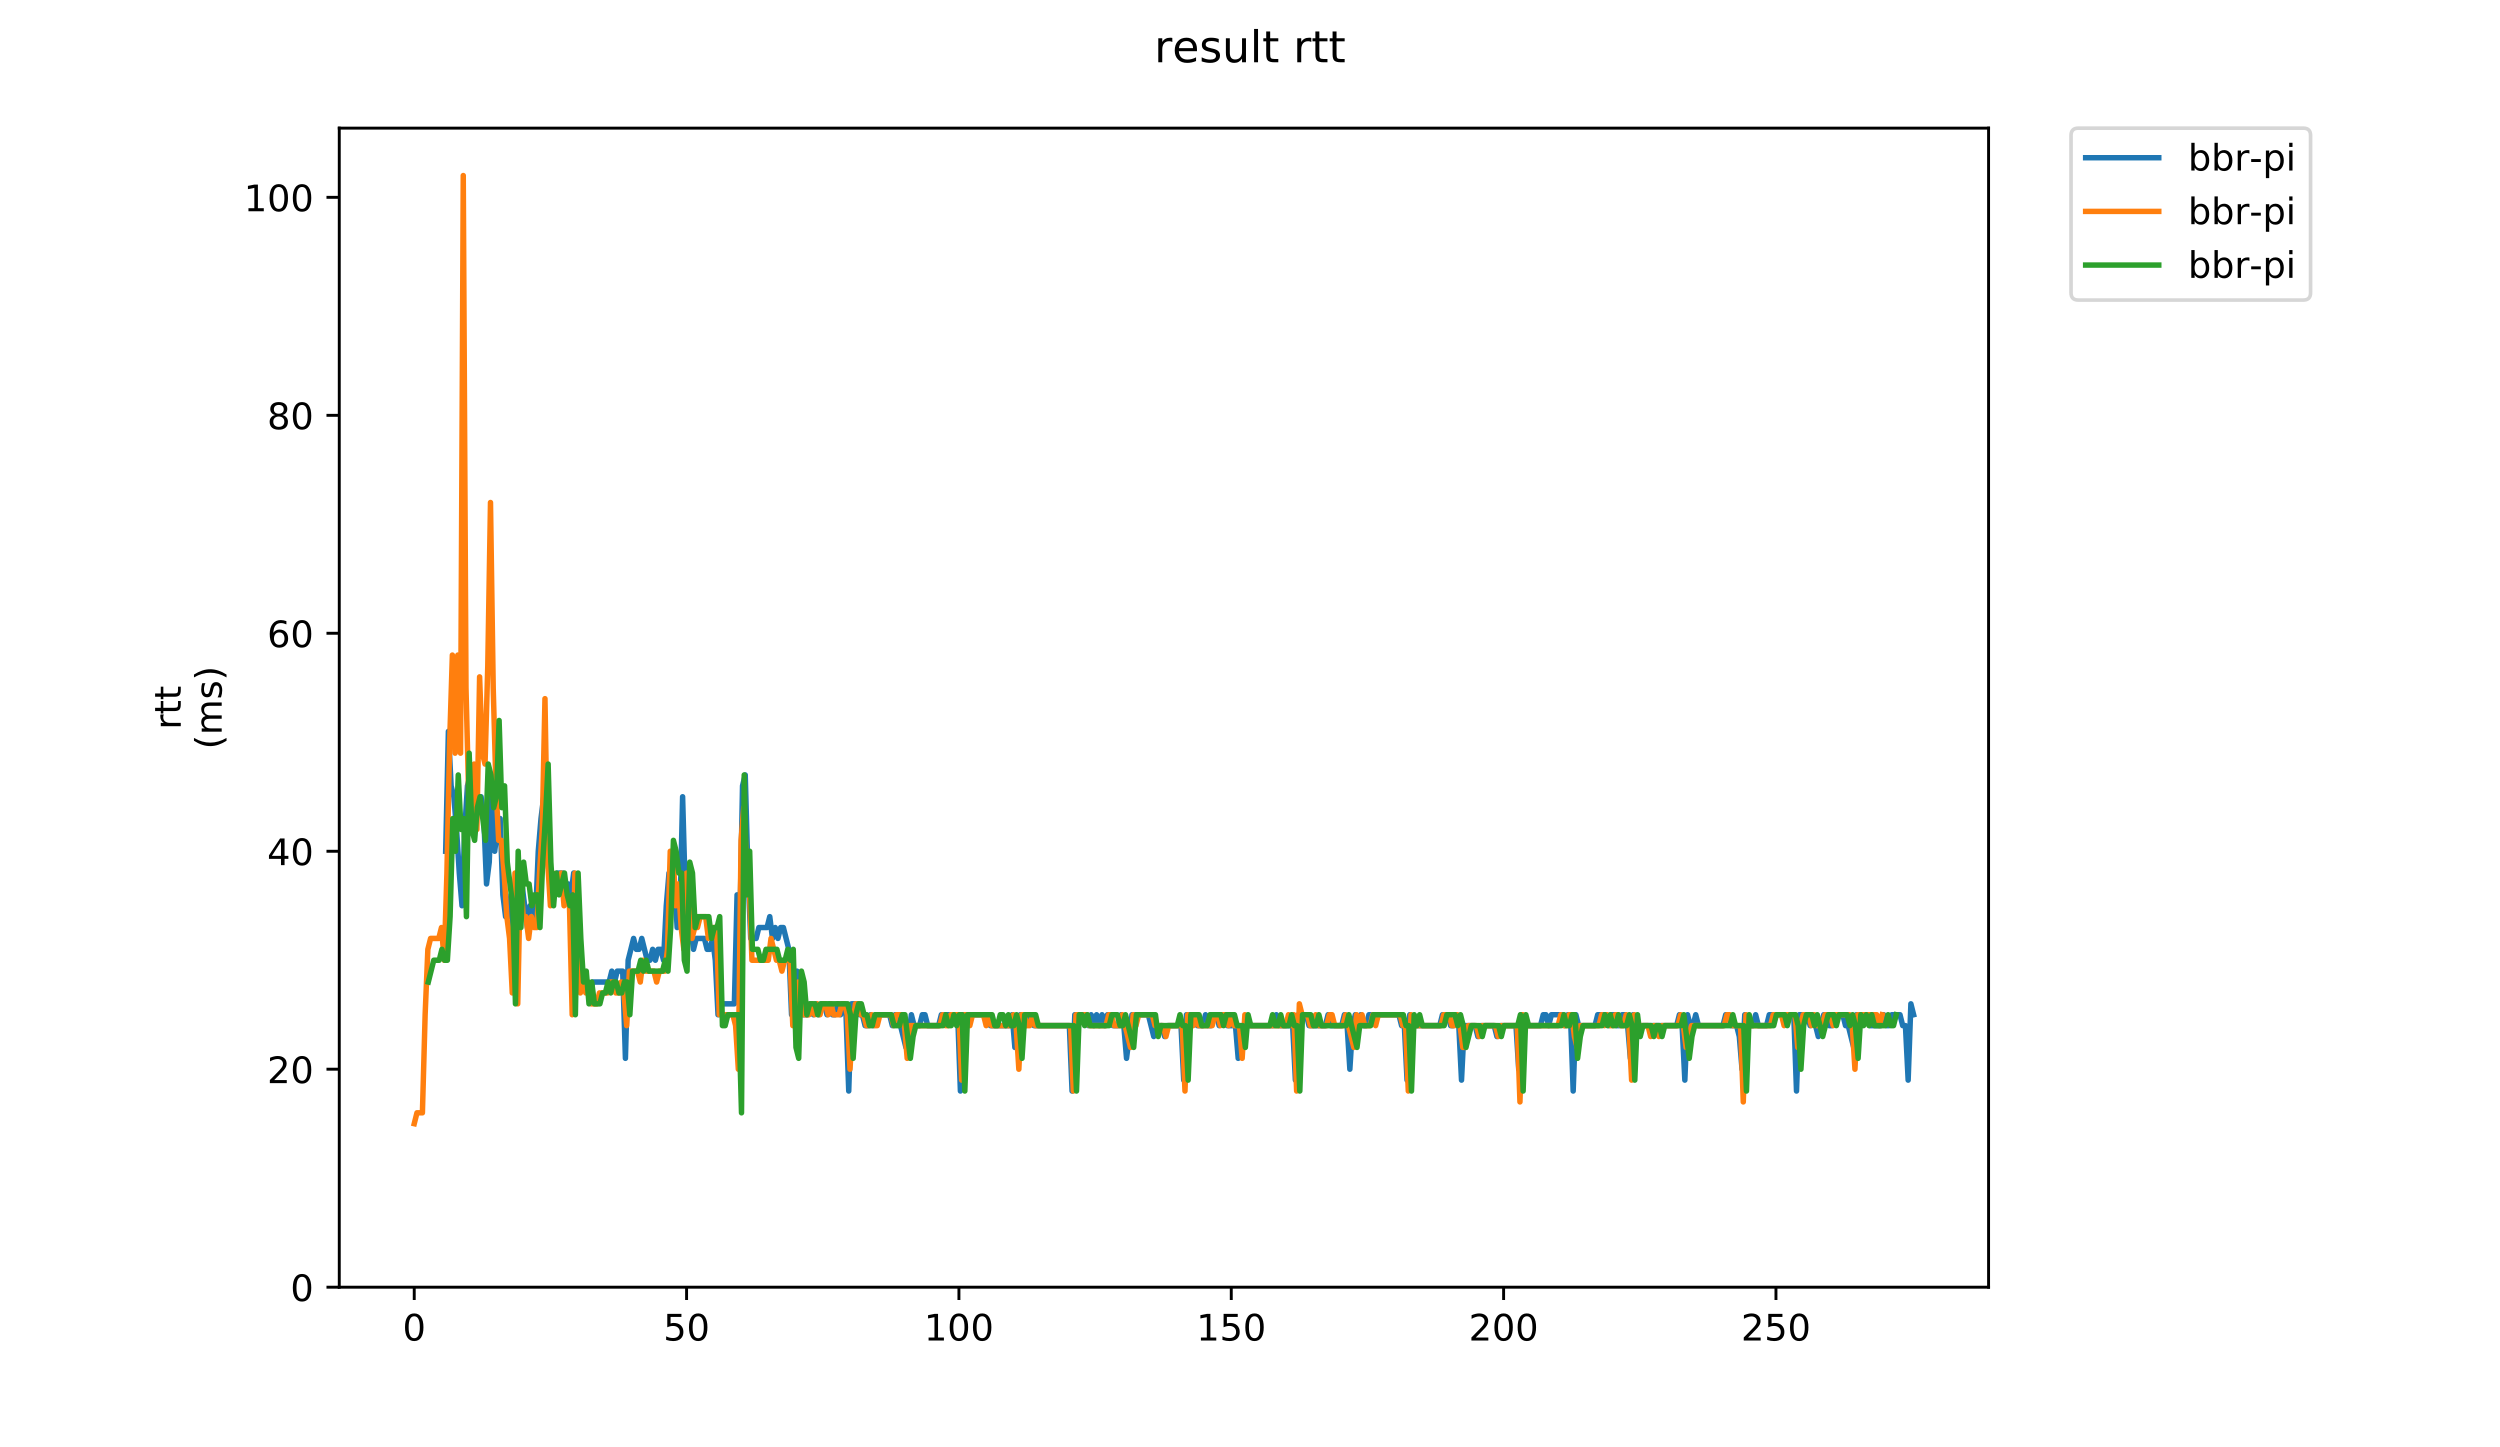 <?xml version="1.0" encoding="utf-8" standalone="no"?>
<!DOCTYPE svg PUBLIC "-//W3C//DTD SVG 1.1//EN"
  "http://www.w3.org/Graphics/SVG/1.1/DTD/svg11.dtd">
<!-- Created with matplotlib (https://matplotlib.org/) -->
<svg height="396pt" version="1.1" viewBox="0 0 684 396" width="684pt" xmlns="http://www.w3.org/2000/svg" xmlns:xlink="http://www.w3.org/1999/xlink">
 <defs>
  <style type="text/css">
*{stroke-linecap:butt;stroke-linejoin:round;}
  </style>
 </defs>
 <g id="figure_1">
  <g id="patch_1">
   <path d="M 0 396 
L 684 396 
L 684 0 
L 0 0 
z
" style="fill:#ffffff;"/>
  </g>
  <g id="axes_1">
   <g id="patch_2">
    <path d="M 92.824 352.174 
L 544.074 352.174 
L 544.074 35.062 
L 92.824 35.062 
z
" style="fill:#ffffff;"/>
   </g>
   <g id="matplotlib.axis_1">
    <g id="xtick_1">
     <g id="line2d_1">
      <defs>
       <path d="M 0 0 
L 0 3.5 
" id="mbb7bb00d72" style="stroke:#000000;stroke-width:0.8;"/>
      </defs>
      <g>
       <use style="stroke:#000000;stroke-width:0.8;" x="113.335" xlink:href="#mbb7bb00d72" y="352.174"/>
      </g>
     </g>
     <g id="text_1">
      <!-- 0 -->
      <defs>
       <path d="M 31.781 66.406 
Q 24.172 66.406 20.328 58.906 
Q 16.5 51.422 16.5 36.375 
Q 16.5 21.391 20.328 13.891 
Q 24.172 6.391 31.781 6.391 
Q 39.453 6.391 43.281 13.891 
Q 47.125 21.391 47.125 36.375 
Q 47.125 51.422 43.281 58.906 
Q 39.453 66.406 31.781 66.406 
z
M 31.781 74.219 
Q 44.047 74.219 50.516 64.516 
Q 56.984 54.828 56.984 36.375 
Q 56.984 17.969 50.516 8.266 
Q 44.047 -1.422 31.781 -1.422 
Q 19.531 -1.422 13.062 8.266 
Q 6.594 17.969 6.594 36.375 
Q 6.594 54.828 13.062 64.516 
Q 19.531 74.219 31.781 74.219 
z
" id="DejaVuSans-48"/>
      </defs>
      <g transform="translate(110.154 366.773)scale(0.1 -0.1)">
       <use xlink:href="#DejaVuSans-48"/>
      </g>
     </g>
    </g>
    <g id="xtick_2">
     <g id="line2d_2">
      <g>
       <use style="stroke:#000000;stroke-width:0.8;" x="187.849" xlink:href="#mbb7bb00d72" y="352.174"/>
      </g>
     </g>
     <g id="text_2">
      <!-- 50 -->
      <defs>
       <path d="M 10.797 72.906 
L 49.516 72.906 
L 49.516 64.594 
L 19.828 64.594 
L 19.828 46.734 
Q 21.969 47.469 24.109 47.828 
Q 26.266 48.188 28.422 48.188 
Q 40.625 48.188 47.75 41.5 
Q 54.891 34.812 54.891 23.391 
Q 54.891 11.625 47.562 5.094 
Q 40.234 -1.422 26.906 -1.422 
Q 22.312 -1.422 17.547 -0.641 
Q 12.797 0.141 7.719 1.703 
L 7.719 11.625 
Q 12.109 9.234 16.797 8.062 
Q 21.484 6.891 26.703 6.891 
Q 35.156 6.891 40.078 11.328 
Q 45.016 15.766 45.016 23.391 
Q 45.016 31 40.078 35.438 
Q 35.156 39.891 26.703 39.891 
Q 22.75 39.891 18.812 39.016 
Q 14.891 38.141 10.797 36.281 
z
" id="DejaVuSans-53"/>
      </defs>
      <g transform="translate(181.486 366.773)scale(0.1 -0.1)">
       <use xlink:href="#DejaVuSans-53"/>
       <use x="63.623" xlink:href="#DejaVuSans-48"/>
      </g>
     </g>
    </g>
    <g id="xtick_3">
     <g id="line2d_3">
      <g>
       <use style="stroke:#000000;stroke-width:0.8;" x="262.362" xlink:href="#mbb7bb00d72" y="352.174"/>
      </g>
     </g>
     <g id="text_3">
      <!-- 100 -->
      <defs>
       <path d="M 12.406 8.297 
L 28.516 8.297 
L 28.516 63.922 
L 10.984 60.406 
L 10.984 69.391 
L 28.422 72.906 
L 38.281 72.906 
L 38.281 8.297 
L 54.391 8.297 
L 54.391 0 
L 12.406 0 
z
" id="DejaVuSans-49"/>
      </defs>
      <g transform="translate(252.818 366.773)scale(0.1 -0.1)">
       <use xlink:href="#DejaVuSans-49"/>
       <use x="63.623" xlink:href="#DejaVuSans-48"/>
       <use x="127.246" xlink:href="#DejaVuSans-48"/>
      </g>
     </g>
    </g>
    <g id="xtick_4">
     <g id="line2d_4">
      <g>
       <use style="stroke:#000000;stroke-width:0.8;" x="336.875" xlink:href="#mbb7bb00d72" y="352.174"/>
      </g>
     </g>
     <g id="text_4">
      <!-- 150 -->
      <g transform="translate(327.332 366.773)scale(0.1 -0.1)">
       <use xlink:href="#DejaVuSans-49"/>
       <use x="63.623" xlink:href="#DejaVuSans-53"/>
       <use x="127.246" xlink:href="#DejaVuSans-48"/>
      </g>
     </g>
    </g>
    <g id="xtick_5">
     <g id="line2d_5">
      <g>
       <use style="stroke:#000000;stroke-width:0.8;" x="411.389" xlink:href="#mbb7bb00d72" y="352.174"/>
      </g>
     </g>
     <g id="text_5">
      <!-- 200 -->
      <defs>
       <path d="M 19.188 8.297 
L 53.609 8.297 
L 53.609 0 
L 7.328 0 
L 7.328 8.297 
Q 12.938 14.109 22.625 23.891 
Q 32.328 33.688 34.812 36.531 
Q 39.547 41.844 41.422 45.531 
Q 43.312 49.219 43.312 52.781 
Q 43.312 58.594 39.234 62.25 
Q 35.156 65.922 28.609 65.922 
Q 23.969 65.922 18.812 64.312 
Q 13.672 62.703 7.812 59.422 
L 7.812 69.391 
Q 13.766 71.781 18.938 73 
Q 24.125 74.219 28.422 74.219 
Q 39.75 74.219 46.484 68.547 
Q 53.219 62.891 53.219 53.422 
Q 53.219 48.922 51.531 44.891 
Q 49.859 40.875 45.406 35.406 
Q 44.188 33.984 37.641 27.219 
Q 31.109 20.453 19.188 8.297 
z
" id="DejaVuSans-50"/>
      </defs>
      <g transform="translate(401.845 366.773)scale(0.1 -0.1)">
       <use xlink:href="#DejaVuSans-50"/>
       <use x="63.623" xlink:href="#DejaVuSans-48"/>
       <use x="127.246" xlink:href="#DejaVuSans-48"/>
      </g>
     </g>
    </g>
    <g id="xtick_6">
     <g id="line2d_6">
      <g>
       <use style="stroke:#000000;stroke-width:0.8;" x="485.902" xlink:href="#mbb7bb00d72" y="352.174"/>
      </g>
     </g>
     <g id="text_6">
      <!-- 250 -->
      <g transform="translate(476.358 366.773)scale(0.1 -0.1)">
       <use xlink:href="#DejaVuSans-50"/>
       <use x="63.623" xlink:href="#DejaVuSans-53"/>
       <use x="127.246" xlink:href="#DejaVuSans-48"/>
      </g>
     </g>
    </g>
   </g>
   <g id="matplotlib.axis_2">
    <g id="ytick_1">
     <g id="line2d_7">
      <defs>
       <path d="M 0 0 
L -3.5 0 
" id="m8525427268" style="stroke:#000000;stroke-width:0.8;"/>
      </defs>
      <g>
       <use style="stroke:#000000;stroke-width:0.8;" x="92.824" xlink:href="#m8525427268" y="352.174"/>
      </g>
     </g>
     <g id="text_7">
      <!-- 0 -->
      <g transform="translate(79.461 355.973)scale(0.1 -0.1)">
       <use xlink:href="#DejaVuSans-48"/>
      </g>
     </g>
    </g>
    <g id="ytick_2">
     <g id="line2d_8">
      <g>
       <use style="stroke:#000000;stroke-width:0.8;" x="92.824" xlink:href="#m8525427268" y="292.539"/>
      </g>
     </g>
     <g id="text_8">
      <!-- 20 -->
      <g transform="translate(73.099 296.338)scale(0.1 -0.1)">
       <use xlink:href="#DejaVuSans-50"/>
       <use x="63.623" xlink:href="#DejaVuSans-48"/>
      </g>
     </g>
    </g>
    <g id="ytick_3">
     <g id="line2d_9">
      <g>
       <use style="stroke:#000000;stroke-width:0.8;" x="92.824" xlink:href="#m8525427268" y="232.903"/>
      </g>
     </g>
     <g id="text_9">
      <!-- 40 -->
      <defs>
       <path d="M 37.797 64.312 
L 12.891 25.391 
L 37.797 25.391 
z
M 35.203 72.906 
L 47.609 72.906 
L 47.609 25.391 
L 58.016 25.391 
L 58.016 17.188 
L 47.609 17.188 
L 47.609 0 
L 37.797 0 
L 37.797 17.188 
L 4.891 17.188 
L 4.891 26.703 
z
" id="DejaVuSans-52"/>
      </defs>
      <g transform="translate(73.099 236.702)scale(0.1 -0.1)">
       <use xlink:href="#DejaVuSans-52"/>
       <use x="63.623" xlink:href="#DejaVuSans-48"/>
      </g>
     </g>
    </g>
    <g id="ytick_4">
     <g id="line2d_10">
      <g>
       <use style="stroke:#000000;stroke-width:0.8;" x="92.824" xlink:href="#m8525427268" y="173.268"/>
      </g>
     </g>
     <g id="text_10">
      <!-- 60 -->
      <defs>
       <path d="M 33.016 40.375 
Q 26.375 40.375 22.484 35.828 
Q 18.609 31.297 18.609 23.391 
Q 18.609 15.531 22.484 10.953 
Q 26.375 6.391 33.016 6.391 
Q 39.656 6.391 43.531 10.953 
Q 47.406 15.531 47.406 23.391 
Q 47.406 31.297 43.531 35.828 
Q 39.656 40.375 33.016 40.375 
z
M 52.594 71.297 
L 52.594 62.312 
Q 48.875 64.062 45.094 64.984 
Q 41.312 65.922 37.594 65.922 
Q 27.828 65.922 22.672 59.328 
Q 17.531 52.734 16.797 39.406 
Q 19.672 43.656 24.016 45.922 
Q 28.375 48.188 33.594 48.188 
Q 44.578 48.188 50.953 41.516 
Q 57.328 34.859 57.328 23.391 
Q 57.328 12.156 50.688 5.359 
Q 44.047 -1.422 33.016 -1.422 
Q 20.359 -1.422 13.672 8.266 
Q 6.984 17.969 6.984 36.375 
Q 6.984 53.656 15.188 63.938 
Q 23.391 74.219 37.203 74.219 
Q 40.922 74.219 44.703 73.484 
Q 48.484 72.75 52.594 71.297 
z
" id="DejaVuSans-54"/>
      </defs>
      <g transform="translate(73.099 177.067)scale(0.1 -0.1)">
       <use xlink:href="#DejaVuSans-54"/>
       <use x="63.623" xlink:href="#DejaVuSans-48"/>
      </g>
     </g>
    </g>
    <g id="ytick_5">
     <g id="line2d_11">
      <g>
       <use style="stroke:#000000;stroke-width:0.8;" x="92.824" xlink:href="#m8525427268" y="113.632"/>
      </g>
     </g>
     <g id="text_11">
      <!-- 80 -->
      <defs>
       <path d="M 31.781 34.625 
Q 24.75 34.625 20.719 30.859 
Q 16.703 27.094 16.703 20.516 
Q 16.703 13.922 20.719 10.156 
Q 24.75 6.391 31.781 6.391 
Q 38.812 6.391 42.859 10.172 
Q 46.922 13.969 46.922 20.516 
Q 46.922 27.094 42.891 30.859 
Q 38.875 34.625 31.781 34.625 
z
M 21.922 38.812 
Q 15.578 40.375 12.031 44.719 
Q 8.5 49.078 8.5 55.328 
Q 8.5 64.062 14.719 69.141 
Q 20.953 74.219 31.781 74.219 
Q 42.672 74.219 48.875 69.141 
Q 55.078 64.062 55.078 55.328 
Q 55.078 49.078 51.531 44.719 
Q 48 40.375 41.703 38.812 
Q 48.828 37.156 52.797 32.312 
Q 56.781 27.484 56.781 20.516 
Q 56.781 9.906 50.312 4.234 
Q 43.844 -1.422 31.781 -1.422 
Q 19.734 -1.422 13.25 4.234 
Q 6.781 9.906 6.781 20.516 
Q 6.781 27.484 10.781 32.312 
Q 14.797 37.156 21.922 38.812 
z
M 18.312 54.391 
Q 18.312 48.734 21.844 45.562 
Q 25.391 42.391 31.781 42.391 
Q 38.141 42.391 41.719 45.562 
Q 45.312 48.734 45.312 54.391 
Q 45.312 60.062 41.719 63.234 
Q 38.141 66.406 31.781 66.406 
Q 25.391 66.406 21.844 63.234 
Q 18.312 60.062 18.312 54.391 
z
" id="DejaVuSans-56"/>
      </defs>
      <g transform="translate(73.099 117.431)scale(0.1 -0.1)">
       <use xlink:href="#DejaVuSans-56"/>
       <use x="63.623" xlink:href="#DejaVuSans-48"/>
      </g>
     </g>
    </g>
    <g id="ytick_6">
     <g id="line2d_12">
      <g>
       <use style="stroke:#000000;stroke-width:0.8;" x="92.824" xlink:href="#m8525427268" y="53.997"/>
      </g>
     </g>
     <g id="text_12">
      <!-- 100 -->
      <g transform="translate(66.736 57.796)scale(0.1 -0.1)">
       <use xlink:href="#DejaVuSans-49"/>
       <use x="63.623" xlink:href="#DejaVuSans-48"/>
       <use x="127.246" xlink:href="#DejaVuSans-48"/>
      </g>
     </g>
    </g>
    <g id="text_13">
     <!-- rtt -->
     <defs>
      <path d="M 41.109 46.297 
Q 39.594 47.172 37.812 47.578 
Q 36.031 48 33.891 48 
Q 26.266 48 22.188 43.047 
Q 18.109 38.094 18.109 28.812 
L 18.109 0 
L 9.078 0 
L 9.078 54.688 
L 18.109 54.688 
L 18.109 46.188 
Q 20.953 51.172 25.484 53.578 
Q 30.031 56 36.531 56 
Q 37.453 56 38.578 55.875 
Q 39.703 55.766 41.062 55.516 
z
" id="DejaVuSans-114"/>
      <path d="M 18.312 70.219 
L 18.312 54.688 
L 36.812 54.688 
L 36.812 47.703 
L 18.312 47.703 
L 18.312 18.016 
Q 18.312 11.328 20.141 9.422 
Q 21.969 7.516 27.594 7.516 
L 36.812 7.516 
L 36.812 0 
L 27.594 0 
Q 17.188 0 13.234 3.875 
Q 9.281 7.766 9.281 18.016 
L 9.281 47.703 
L 2.688 47.703 
L 2.688 54.688 
L 9.281 54.688 
L 9.281 70.219 
z
" id="DejaVuSans-116"/>
     </defs>
     <g transform="translate(49.459 199.594)rotate(-90)scale(0.1 -0.1)">
      <use xlink:href="#DejaVuSans-114"/>
      <use x="41.113" xlink:href="#DejaVuSans-116"/>
      <use x="80.322" xlink:href="#DejaVuSans-116"/>
     </g>
     <!-- (ms) -->
     <defs>
      <path d="M 31 75.875 
Q 24.469 64.656 21.281 53.656 
Q 18.109 42.672 18.109 31.391 
Q 18.109 20.125 21.312 9.062 
Q 24.516 -2 31 -13.188 
L 23.188 -13.188 
Q 15.875 -1.703 12.234 9.375 
Q 8.594 20.453 8.594 31.391 
Q 8.594 42.281 12.203 53.312 
Q 15.828 64.359 23.188 75.875 
z
" id="DejaVuSans-40"/>
      <path d="M 52 44.188 
Q 55.375 50.25 60.062 53.125 
Q 64.75 56 71.094 56 
Q 79.641 56 84.281 50.016 
Q 88.922 44.047 88.922 33.016 
L 88.922 0 
L 79.891 0 
L 79.891 32.719 
Q 79.891 40.578 77.094 44.375 
Q 74.312 48.188 68.609 48.188 
Q 61.625 48.188 57.562 43.547 
Q 53.516 38.922 53.516 30.906 
L 53.516 0 
L 44.484 0 
L 44.484 32.719 
Q 44.484 40.625 41.703 44.406 
Q 38.922 48.188 33.109 48.188 
Q 26.219 48.188 22.156 43.531 
Q 18.109 38.875 18.109 30.906 
L 18.109 0 
L 9.078 0 
L 9.078 54.688 
L 18.109 54.688 
L 18.109 46.188 
Q 21.188 51.219 25.484 53.609 
Q 29.781 56 35.688 56 
Q 41.656 56 45.828 52.969 
Q 50 49.953 52 44.188 
z
" id="DejaVuSans-109"/>
      <path d="M 44.281 53.078 
L 44.281 44.578 
Q 40.484 46.531 36.375 47.5 
Q 32.281 48.484 27.875 48.484 
Q 21.188 48.484 17.844 46.438 
Q 14.5 44.391 14.5 40.281 
Q 14.5 37.156 16.891 35.375 
Q 19.281 33.594 26.516 31.984 
L 29.594 31.297 
Q 39.156 29.25 43.188 25.516 
Q 47.219 21.781 47.219 15.094 
Q 47.219 7.469 41.188 3.016 
Q 35.156 -1.422 24.609 -1.422 
Q 20.219 -1.422 15.453 -0.562 
Q 10.688 0.297 5.422 2 
L 5.422 11.281 
Q 10.406 8.688 15.234 7.391 
Q 20.062 6.109 24.812 6.109 
Q 31.156 6.109 34.562 8.281 
Q 37.984 10.453 37.984 14.406 
Q 37.984 18.062 35.516 20.016 
Q 33.062 21.969 24.703 23.781 
L 21.578 24.516 
Q 13.234 26.266 9.516 29.906 
Q 5.812 33.547 5.812 39.891 
Q 5.812 47.609 11.281 51.797 
Q 16.75 56 26.812 56 
Q 31.781 56 36.172 55.266 
Q 40.578 54.547 44.281 53.078 
z
" id="DejaVuSans-115"/>
      <path d="M 8.016 75.875 
L 15.828 75.875 
Q 23.141 64.359 26.781 53.312 
Q 30.422 42.281 30.422 31.391 
Q 30.422 20.453 26.781 9.375 
Q 23.141 -1.703 15.828 -13.188 
L 8.016 -13.188 
Q 14.5 -2 17.703 9.062 
Q 20.906 20.125 20.906 31.391 
Q 20.906 42.672 17.703 53.656 
Q 14.5 64.656 8.016 75.875 
z
" id="DejaVuSans-41"/>
     </defs>
     <g transform="translate(60.657 204.995)rotate(-90)scale(0.1 -0.1)">
      <use xlink:href="#DejaVuSans-40"/>
      <use x="39.014" xlink:href="#DejaVuSans-109"/>
      <use x="136.426" xlink:href="#DejaVuSans-115"/>
      <use x="188.525" xlink:href="#DejaVuSans-41"/>
     </g>
    </g>
   </g>
   <g id="line2d_13">
    <path clip-path="url(#p5876cd4c2f)" d="M 121.936 232.903 
L 122.681 200.104 
L 123.426 215.013 
L 124.171 217.994 
L 124.916 226.94 
L 125.661 238.867 
L 126.406 247.812 
L 127.152 226.94 
L 127.897 215.013 
L 128.642 212.031 
L 129.387 220.976 
L 130.132 223.958 
L 131.622 217.994 
L 132.367 223.958 
L 133.113 241.849 
L 133.858 235.885 
L 134.603 215.013 
L 135.348 232.903 
L 136.093 226.94 
L 136.838 223.958 
L 137.583 244.83 
L 138.329 250.794 
L 139.074 250.794 
L 139.819 244.83 
L 140.564 256.757 
L 141.309 265.703 
L 142.054 238.867 
L 142.799 241.849 
L 144.29 253.776 
L 145.035 247.812 
L 145.78 247.812 
L 146.525 250.794 
L 147.27 232.903 
L 148.015 223.958 
L 148.76 217.994 
L 149.506 232.903 
L 150.251 238.867 
L 150.996 238.867 
L 151.741 241.849 
L 152.486 238.867 
L 153.976 238.867 
L 154.721 241.849 
L 155.467 241.849 
L 156.212 244.83 
L 156.957 238.867 
L 157.702 259.739 
L 158.447 265.703 
L 159.192 268.684 
L 160.683 268.684 
L 161.428 271.666 
L 162.173 268.684 
L 166.644 268.684 
L 167.389 265.703 
L 168.134 268.684 
L 168.879 265.703 
L 170.369 265.703 
L 171.114 289.557 
L 171.86 262.721 
L 173.35 256.757 
L 174.095 259.739 
L 174.84 259.739 
L 175.585 256.757 
L 177.075 262.721 
L 177.821 262.721 
L 178.566 259.739 
L 179.311 262.721 
L 180.056 259.739 
L 180.801 259.739 
L 181.546 262.721 
L 182.291 247.812 
L 183.037 238.867 
L 183.782 241.849 
L 184.527 241.849 
L 185.272 253.776 
L 186.017 250.794 
L 186.762 217.994 
L 187.507 244.83 
L 188.252 253.776 
L 188.998 253.776 
L 189.743 259.739 
L 190.488 256.757 
L 192.723 256.757 
L 193.468 259.739 
L 194.214 259.739 
L 194.959 256.757 
L 195.704 262.721 
L 196.449 277.63 
L 197.194 274.648 
L 200.92 274.648 
L 201.665 244.83 
L 202.41 253.776 
L 203.155 215.013 
L 203.9 212.031 
L 204.645 238.867 
L 205.391 256.757 
L 206.881 256.757 
L 207.626 253.776 
L 209.861 253.776 
L 210.606 250.794 
L 211.352 256.757 
L 212.097 253.776 
L 212.842 256.757 
L 213.587 253.776 
L 214.332 253.776 
L 215.822 259.739 
L 216.568 277.63 
L 218.058 265.703 
L 219.548 277.63 
L 221.038 277.63 
L 221.783 274.648 
L 222.529 277.63 
L 223.274 274.648 
L 224.019 277.63 
L 224.764 274.648 
L 225.509 274.648 
L 226.254 277.63 
L 226.999 274.648 
L 227.745 277.63 
L 228.49 277.63 
L 229.235 274.648 
L 229.98 277.63 
L 230.725 274.648 
L 231.47 277.63 
L 232.215 298.502 
L 232.96 274.648 
L 234.451 274.648 
L 235.196 277.63 
L 235.941 277.63 
L 236.686 280.612 
L 237.431 280.612 
L 238.176 277.63 
L 238.922 280.612 
L 239.667 277.63 
L 243.392 277.63 
L 244.137 280.612 
L 244.883 277.63 
L 245.628 277.63 
L 247.863 286.575 
L 248.608 283.593 
L 249.353 277.63 
L 250.099 280.612 
L 251.589 280.612 
L 252.334 277.63 
L 253.079 277.63 
L 253.824 280.612 
L 256.805 280.612 
L 257.55 277.63 
L 262.021 277.63 
L 262.766 298.502 
L 263.511 277.63 
L 270.217 277.63 
L 270.962 280.612 
L 276.178 280.612 
L 276.923 277.63 
L 277.668 286.575 
L 278.414 286.575 
L 279.159 277.63 
L 279.904 277.63 
L 280.649 280.612 
L 281.394 277.63 
L 282.139 277.63 
L 282.884 280.612 
L 292.571 280.612 
L 293.316 298.502 
L 294.061 277.63 
L 297.042 277.63 
L 297.787 280.612 
L 298.532 277.63 
L 299.277 280.612 
L 300.023 277.63 
L 300.768 280.612 
L 301.513 277.63 
L 302.258 280.612 
L 303.003 277.63 
L 303.748 277.63 
L 304.493 280.612 
L 305.984 280.612 
L 306.729 277.63 
L 307.474 280.612 
L 308.219 289.557 
L 309.709 277.63 
L 314.18 277.63 
L 315.67 283.593 
L 316.415 280.612 
L 317.906 280.612 
L 318.651 283.593 
L 319.396 280.612 
L 323.122 280.612 
L 323.867 295.52 
L 324.612 277.63 
L 326.847 277.63 
L 327.592 280.612 
L 329.083 280.612 
L 329.828 277.63 
L 330.573 280.612 
L 331.318 280.612 
L 332.063 277.63 
L 332.808 277.63 
L 333.554 280.612 
L 334.299 277.63 
L 335.044 277.63 
L 335.789 280.612 
L 338.024 280.612 
L 338.769 289.557 
L 339.515 283.593 
L 340.26 280.612 
L 348.456 280.612 
L 349.201 277.63 
L 349.946 280.612 
L 353.672 280.612 
L 354.417 295.52 
L 355.162 277.63 
L 357.398 277.63 
L 358.143 280.612 
L 362.614 280.612 
L 363.359 277.63 
L 364.104 280.612 
L 367.085 280.612 
L 367.83 277.63 
L 368.575 280.612 
L 369.32 292.539 
L 370.065 280.612 
L 370.81 277.63 
L 371.555 280.612 
L 372.3 277.63 
L 373.046 280.612 
L 373.791 280.612 
L 374.536 277.63 
L 382.732 277.63 
L 383.477 280.612 
L 384.223 280.612 
L 384.968 295.52 
L 385.713 277.63 
L 386.458 280.612 
L 393.909 280.612 
L 394.654 277.63 
L 396.145 277.63 
L 396.89 280.612 
L 397.635 280.612 
L 398.38 277.63 
L 399.125 280.612 
L 399.87 295.52 
L 400.616 280.612 
L 403.596 280.612 
L 404.341 283.593 
L 405.086 280.612 
L 408.812 280.612 
L 409.557 283.593 
L 410.302 280.612 
L 414.773 280.612 
L 415.518 292.539 
L 416.263 277.63 
L 417.008 280.612 
L 421.479 280.612 
L 422.224 277.63 
L 422.97 277.63 
L 423.715 280.612 
L 424.46 277.63 
L 427.44 277.63 
L 428.185 280.612 
L 428.931 277.63 
L 429.676 277.63 
L 430.421 298.502 
L 431.166 277.63 
L 431.911 280.612 
L 436.382 280.612 
L 437.127 277.63 
L 439.362 277.63 
L 440.108 280.612 
L 440.853 277.63 
L 441.598 277.63 
L 442.343 280.612 
L 443.088 280.612 
L 443.833 277.63 
L 444.578 277.63 
L 445.324 280.612 
L 446.069 289.557 
L 446.814 277.63 
L 447.559 283.593 
L 448.304 280.612 
L 458.736 280.612 
L 459.481 277.63 
L 460.226 280.612 
L 460.971 295.52 
L 461.716 277.63 
L 462.462 280.612 
L 463.207 280.612 
L 463.952 277.63 
L 464.697 280.612 
L 471.403 280.612 
L 472.148 277.63 
L 472.893 277.63 
L 473.639 280.612 
L 475.129 280.612 
L 475.874 283.593 
L 476.619 292.539 
L 477.364 277.63 
L 478.109 280.612 
L 479.6 280.612 
L 480.345 277.63 
L 481.09 280.612 
L 483.325 280.612 
L 484.07 277.63 
L 490.777 277.63 
L 491.522 298.502 
L 492.267 277.63 
L 494.502 277.63 
L 495.247 280.612 
L 495.993 277.63 
L 497.483 283.593 
L 498.973 277.63 
L 499.718 277.63 
L 500.463 280.612 
L 501.209 280.612 
L 501.954 277.63 
L 504.189 277.63 
L 504.934 280.612 
L 505.679 280.612 
L 507.17 286.575 
L 507.915 277.63 
L 510.895 277.63 
L 511.64 280.612 
L 514.621 280.612 
L 515.366 277.63 
L 516.111 280.612 
L 516.856 280.612 
L 517.601 277.63 
L 519.837 277.63 
L 520.582 280.612 
L 521.327 280.612 
L 522.072 295.52 
L 522.817 274.648 
L 523.563 277.63 
L 523.563 277.63 
" style="fill:none;stroke:#1f77b4;stroke-linecap:square;stroke-width:1.5;"/>
   </g>
   <g id="line2d_14">
    <path clip-path="url(#p5876cd4c2f)" d="M 113.335 307.448 
L 114.08 304.466 
L 115.571 304.466 
L 116.316 277.63 
L 117.061 259.739 
L 117.806 256.757 
L 120.041 256.757 
L 120.787 253.776 
L 121.532 262.721 
L 122.277 238.867 
L 123.022 203.085 
L 123.767 179.231 
L 124.512 206.067 
L 125.257 179.231 
L 126.003 206.067 
L 126.748 48.033 
L 127.493 188.177 
L 128.238 217.994 
L 128.983 217.994 
L 129.728 209.049 
L 130.473 226.94 
L 131.218 185.195 
L 131.964 206.067 
L 132.709 209.049 
L 133.454 182.213 
L 134.199 137.486 
L 134.944 188.177 
L 135.689 215.013 
L 136.434 229.921 
L 137.18 229.921 
L 137.925 238.867 
L 138.67 250.794 
L 139.415 256.757 
L 140.16 271.666 
L 140.905 238.867 
L 141.65 274.648 
L 142.395 238.867 
L 143.141 250.794 
L 143.886 250.794 
L 144.631 256.757 
L 145.376 250.794 
L 146.121 253.776 
L 146.866 253.776 
L 147.611 238.867 
L 148.357 226.94 
L 149.102 191.158 
L 149.847 235.885 
L 150.592 247.812 
L 151.337 238.867 
L 152.082 241.849 
L 152.827 241.849 
L 153.572 238.867 
L 154.318 247.812 
L 155.063 244.83 
L 155.808 247.812 
L 156.553 277.63 
L 157.298 238.867 
L 158.043 256.757 
L 158.788 271.666 
L 159.534 268.684 
L 160.279 271.666 
L 161.024 268.684 
L 161.769 274.648 
L 163.259 274.648 
L 164.004 271.666 
L 166.24 271.666 
L 166.985 268.684 
L 167.73 268.684 
L 168.475 271.666 
L 169.22 271.666 
L 169.965 268.684 
L 170.711 271.666 
L 171.456 280.612 
L 172.201 265.703 
L 174.436 265.703 
L 175.181 268.684 
L 175.926 262.721 
L 176.672 265.703 
L 178.907 265.703 
L 179.652 268.684 
L 180.397 265.703 
L 181.888 265.703 
L 182.633 259.739 
L 183.378 232.903 
L 184.123 232.903 
L 184.868 247.812 
L 185.613 241.849 
L 186.358 253.776 
L 187.103 259.739 
L 187.849 238.867 
L 188.594 244.83 
L 189.339 256.757 
L 190.084 253.776 
L 190.829 253.776 
L 191.574 250.794 
L 193.065 250.794 
L 193.81 256.757 
L 194.555 253.776 
L 196.045 253.776 
L 196.79 277.63 
L 200.516 277.63 
L 201.261 280.612 
L 202.006 292.539 
L 202.751 229.921 
L 203.496 220.976 
L 204.242 235.885 
L 204.987 241.849 
L 205.732 262.721 
L 210.203 262.721 
L 210.948 256.757 
L 212.438 262.721 
L 213.183 262.721 
L 213.928 265.703 
L 214.673 262.721 
L 216.164 262.721 
L 216.909 280.612 
L 217.654 277.63 
L 218.399 268.684 
L 219.144 271.666 
L 219.889 277.63 
L 221.38 277.63 
L 222.125 274.648 
L 222.87 277.63 
L 223.615 274.648 
L 224.36 277.63 
L 225.105 274.648 
L 225.85 274.648 
L 226.596 277.63 
L 227.341 274.648 
L 228.086 277.63 
L 229.576 277.63 
L 230.321 274.648 
L 231.066 274.648 
L 231.811 277.63 
L 232.557 292.539 
L 233.302 280.612 
L 234.047 274.648 
L 234.792 274.648 
L 235.537 277.63 
L 236.282 277.63 
L 237.027 280.612 
L 237.773 280.612 
L 238.518 277.63 
L 239.263 280.612 
L 240.008 280.612 
L 240.753 277.63 
L 243.734 277.63 
L 244.479 280.612 
L 245.224 277.63 
L 246.714 277.63 
L 247.459 280.612 
L 248.204 289.557 
L 248.95 280.612 
L 257.146 280.612 
L 257.891 277.63 
L 258.636 280.612 
L 259.381 280.612 
L 260.127 277.63 
L 262.362 277.63 
L 263.107 295.52 
L 263.852 277.63 
L 264.597 277.63 
L 265.342 280.612 
L 266.088 277.63 
L 269.068 277.63 
L 269.813 280.612 
L 270.558 277.63 
L 271.304 280.612 
L 276.52 280.612 
L 277.265 277.63 
L 278.01 280.612 
L 278.755 292.539 
L 279.5 277.63 
L 280.245 277.63 
L 280.99 280.612 
L 281.735 280.612 
L 282.481 277.63 
L 283.226 280.612 
L 292.912 280.612 
L 293.658 298.502 
L 294.403 277.63 
L 297.383 277.63 
L 298.128 280.612 
L 302.599 280.612 
L 303.344 277.63 
L 304.089 277.63 
L 304.835 280.612 
L 306.325 280.612 
L 307.07 277.63 
L 309.305 286.575 
L 310.051 277.63 
L 310.796 280.612 
L 311.541 277.63 
L 315.266 277.63 
L 316.012 280.612 
L 318.247 280.612 
L 318.992 283.593 
L 319.737 280.612 
L 323.463 280.612 
L 324.208 298.502 
L 324.953 277.63 
L 325.698 280.612 
L 326.443 280.612 
L 327.189 277.63 
L 327.934 280.612 
L 331.659 280.612 
L 332.405 277.63 
L 333.15 277.63 
L 333.895 280.612 
L 334.64 277.63 
L 335.385 277.63 
L 336.13 280.612 
L 336.875 277.63 
L 337.62 280.612 
L 339.111 280.612 
L 339.856 289.557 
L 340.601 277.63 
L 341.346 280.612 
L 351.778 280.612 
L 352.523 277.63 
L 353.268 280.612 
L 354.013 277.63 
L 354.759 298.502 
L 355.504 274.648 
L 356.249 277.63 
L 357.739 277.63 
L 358.484 280.612 
L 359.229 280.612 
L 359.974 277.63 
L 360.72 280.612 
L 362.955 280.612 
L 363.7 277.63 
L 364.445 277.63 
L 365.19 280.612 
L 367.426 280.612 
L 368.171 277.63 
L 370.406 286.575 
L 371.151 277.63 
L 371.897 280.612 
L 372.642 277.63 
L 373.387 280.612 
L 374.877 280.612 
L 375.622 277.63 
L 376.367 280.612 
L 377.113 277.63 
L 383.074 277.63 
L 383.819 280.612 
L 384.564 280.612 
L 385.309 298.502 
L 386.054 277.63 
L 386.799 280.612 
L 394.251 280.612 
L 394.996 277.63 
L 396.486 277.63 
L 397.231 280.612 
L 397.976 280.612 
L 398.721 277.63 
L 399.467 280.612 
L 400.212 286.575 
L 400.957 286.575 
L 401.702 280.612 
L 403.937 280.612 
L 404.682 283.593 
L 405.428 280.612 
L 409.153 280.612 
L 409.898 283.593 
L 410.644 280.612 
L 415.114 280.612 
L 415.859 301.484 
L 416.605 277.63 
L 417.35 280.612 
L 426.291 280.612 
L 427.036 277.63 
L 427.782 280.612 
L 428.527 280.612 
L 429.272 277.63 
L 430.017 277.63 
L 430.762 283.593 
L 431.507 286.575 
L 432.252 280.612 
L 437.468 280.612 
L 438.213 277.63 
L 438.959 280.612 
L 439.704 277.63 
L 440.449 280.612 
L 441.194 280.612 
L 441.939 277.63 
L 442.684 277.63 
L 443.429 280.612 
L 444.175 280.612 
L 444.92 277.63 
L 445.665 280.612 
L 446.41 295.52 
L 447.155 277.63 
L 447.9 283.593 
L 448.645 280.612 
L 450.881 280.612 
L 451.626 283.593 
L 452.371 280.612 
L 453.116 280.612 
L 453.861 283.593 
L 454.606 280.612 
L 459.077 280.612 
L 459.822 277.63 
L 460.567 280.612 
L 461.313 286.575 
L 462.803 280.612 
L 471.744 280.612 
L 472.49 277.63 
L 473.235 277.63 
L 473.98 280.612 
L 476.215 280.612 
L 476.96 301.484 
L 477.706 277.63 
L 478.451 280.612 
L 484.412 280.612 
L 485.157 277.63 
L 487.392 277.63 
L 488.137 280.612 
L 488.883 277.63 
L 491.118 277.63 
L 491.863 286.575 
L 492.608 280.612 
L 493.353 277.63 
L 494.844 277.63 
L 495.589 280.612 
L 496.334 277.63 
L 497.079 280.612 
L 498.569 280.612 
L 499.314 277.63 
L 500.805 277.63 
L 501.55 280.612 
L 502.295 277.63 
L 506.021 277.63 
L 506.766 280.612 
L 507.511 292.539 
L 508.256 277.63 
L 513.472 277.63 
L 514.217 280.612 
L 514.962 277.63 
L 514.962 277.63 
" style="fill:none;stroke:#ff7f0e;stroke-linecap:square;stroke-width:1.5;"/>
   </g>
   <g id="line2d_15">
    <path clip-path="url(#p5876cd4c2f)" d="M 117.185 268.684 
L 118.675 262.721 
L 120.165 262.721 
L 120.91 259.739 
L 121.655 262.721 
L 122.401 262.721 
L 123.146 250.794 
L 123.891 223.958 
L 124.636 232.903 
L 125.381 212.031 
L 126.126 226.94 
L 126.871 223.958 
L 127.616 250.794 
L 128.362 206.067 
L 129.107 226.94 
L 129.852 229.921 
L 130.597 220.976 
L 131.342 217.994 
L 132.832 229.921 
L 133.578 209.049 
L 134.323 212.031 
L 135.068 220.976 
L 135.813 217.994 
L 136.558 197.122 
L 137.303 220.976 
L 138.048 215.013 
L 138.793 235.885 
L 140.284 247.812 
L 141.029 274.648 
L 141.774 232.903 
L 142.519 253.776 
L 143.264 235.885 
L 144.009 241.849 
L 144.755 241.849 
L 145.5 247.812 
L 146.245 244.83 
L 146.99 244.83 
L 147.735 253.776 
L 148.48 235.885 
L 149.225 223.958 
L 149.971 209.049 
L 150.716 235.885 
L 151.461 247.812 
L 152.206 238.867 
L 152.951 244.83 
L 154.441 238.867 
L 155.186 244.83 
L 155.932 247.812 
L 156.677 244.83 
L 157.422 277.63 
L 158.167 238.867 
L 158.912 256.757 
L 159.657 268.684 
L 160.402 265.703 
L 161.148 274.648 
L 161.893 268.684 
L 162.638 274.648 
L 164.128 274.648 
L 164.873 271.666 
L 165.618 271.666 
L 166.363 268.684 
L 167.109 271.666 
L 167.854 268.684 
L 168.599 268.684 
L 169.344 271.666 
L 170.089 271.666 
L 170.834 268.684 
L 171.579 268.684 
L 172.325 277.63 
L 173.07 265.703 
L 174.56 265.703 
L 175.305 262.721 
L 176.05 265.703 
L 176.795 262.721 
L 177.54 265.703 
L 181.266 265.703 
L 182.011 262.721 
L 182.756 265.703 
L 183.502 253.776 
L 184.247 229.921 
L 184.992 232.903 
L 185.737 238.867 
L 186.482 238.867 
L 187.227 262.721 
L 187.972 265.703 
L 188.717 235.885 
L 189.463 238.867 
L 190.208 253.776 
L 190.953 250.794 
L 193.933 250.794 
L 194.679 256.757 
L 195.424 253.776 
L 196.169 253.776 
L 196.914 250.794 
L 197.659 280.612 
L 198.404 280.612 
L 199.149 277.63 
L 202.13 277.63 
L 202.875 304.466 
L 203.62 212.031 
L 204.365 244.83 
L 205.11 232.903 
L 205.856 259.739 
L 207.346 259.739 
L 208.091 262.721 
L 208.836 262.721 
L 209.581 259.739 
L 212.562 259.739 
L 213.307 262.721 
L 214.797 262.721 
L 215.542 259.739 
L 216.287 262.721 
L 217.033 259.739 
L 217.778 286.575 
L 218.523 289.557 
L 219.268 265.703 
L 220.013 268.684 
L 220.758 277.63 
L 221.503 274.648 
L 222.994 274.648 
L 223.739 277.63 
L 224.484 274.648 
L 231.935 274.648 
L 232.68 277.63 
L 233.425 289.557 
L 234.171 277.63 
L 234.916 274.648 
L 235.661 274.648 
L 236.406 277.63 
L 237.151 277.63 
L 237.896 280.612 
L 238.641 280.612 
L 239.387 277.63 
L 243.857 277.63 
L 244.602 280.612 
L 246.093 280.612 
L 246.838 277.63 
L 247.583 277.63 
L 249.073 289.557 
L 249.818 283.593 
L 250.564 280.612 
L 258.015 280.612 
L 258.76 277.63 
L 259.505 280.612 
L 260.25 280.612 
L 260.995 277.63 
L 261.741 280.612 
L 262.486 277.63 
L 263.231 277.63 
L 263.976 298.502 
L 264.721 277.63 
L 271.427 277.63 
L 272.172 280.612 
L 272.918 280.612 
L 273.663 277.63 
L 274.408 277.63 
L 275.153 280.612 
L 275.898 277.63 
L 276.643 280.612 
L 277.388 280.612 
L 278.133 277.63 
L 278.879 280.612 
L 279.624 289.557 
L 280.369 277.63 
L 283.349 277.63 
L 284.095 280.612 
L 293.781 280.612 
L 294.526 298.502 
L 295.272 277.63 
L 296.017 277.63 
L 296.762 280.612 
L 297.507 277.63 
L 298.252 280.612 
L 303.468 280.612 
L 304.213 277.63 
L 305.703 277.63 
L 306.449 280.612 
L 307.194 280.612 
L 307.939 277.63 
L 310.174 286.575 
L 310.919 277.63 
L 316.135 277.63 
L 316.88 283.593 
L 317.626 280.612 
L 322.096 280.612 
L 322.841 277.63 
L 323.587 280.612 
L 324.332 280.612 
L 325.077 295.52 
L 325.822 277.63 
L 328.057 277.63 
L 328.803 280.612 
L 330.293 280.612 
L 331.038 277.63 
L 334.018 277.63 
L 334.764 280.612 
L 335.509 277.63 
L 337.744 277.63 
L 338.489 280.612 
L 339.98 280.612 
L 340.725 286.575 
L 341.47 277.63 
L 342.215 280.612 
L 347.431 280.612 
L 348.176 277.63 
L 348.921 280.612 
L 349.666 280.612 
L 350.411 277.63 
L 351.157 280.612 
L 352.647 280.612 
L 353.392 277.63 
L 354.137 280.612 
L 354.882 280.612 
L 355.627 298.502 
L 356.372 277.63 
L 358.608 277.63 
L 359.353 280.612 
L 360.098 280.612 
L 360.843 277.63 
L 361.588 280.612 
L 368.295 280.612 
L 369.04 277.63 
L 371.275 286.575 
L 372.02 280.612 
L 375.001 280.612 
L 375.746 277.63 
L 383.942 277.63 
L 384.688 280.612 
L 385.433 280.612 
L 386.178 298.502 
L 386.923 277.63 
L 387.668 280.612 
L 388.413 277.63 
L 389.158 280.612 
L 395.119 280.612 
L 395.865 277.63 
L 398.1 277.63 
L 398.845 280.612 
L 399.59 277.63 
L 400.335 280.612 
L 401.08 286.575 
L 402.571 280.612 
L 404.806 280.612 
L 405.551 283.593 
L 406.296 280.612 
L 410.022 280.612 
L 410.767 283.593 
L 411.512 280.612 
L 415.238 280.612 
L 415.983 277.63 
L 416.728 298.502 
L 417.473 277.63 
L 418.219 280.612 
L 427.16 280.612 
L 427.905 277.63 
L 428.65 280.612 
L 429.396 280.612 
L 430.141 277.63 
L 430.886 277.63 
L 431.631 289.557 
L 432.376 283.593 
L 433.121 280.612 
L 438.337 280.612 
L 439.082 277.63 
L 439.827 280.612 
L 440.573 277.63 
L 441.318 280.612 
L 442.063 280.612 
L 442.808 277.63 
L 443.553 280.612 
L 445.043 280.612 
L 445.788 277.63 
L 446.534 280.612 
L 447.279 295.52 
L 448.024 277.63 
L 448.769 283.593 
L 449.514 280.612 
L 451.75 280.612 
L 452.495 283.593 
L 453.24 280.612 
L 453.985 280.612 
L 454.73 283.593 
L 455.475 280.612 
L 459.946 280.612 
L 460.691 277.63 
L 462.181 289.557 
L 462.927 283.593 
L 463.672 280.612 
L 473.358 280.612 
L 474.104 277.63 
L 474.849 280.612 
L 477.084 280.612 
L 477.829 298.502 
L 478.574 277.63 
L 479.319 280.612 
L 485.281 280.612 
L 486.026 277.63 
L 488.261 277.63 
L 489.006 280.612 
L 489.751 277.63 
L 491.242 277.63 
L 491.987 280.612 
L 492.732 292.539 
L 493.477 280.612 
L 494.222 277.63 
L 495.712 277.63 
L 496.458 280.612 
L 497.203 277.63 
L 498.693 283.593 
L 500.183 277.63 
L 501.674 277.63 
L 502.419 280.612 
L 503.164 277.63 
L 505.399 277.63 
L 506.144 280.612 
L 506.889 277.63 
L 507.635 280.612 
L 508.38 289.557 
L 509.125 277.63 
L 509.87 280.612 
L 510.615 277.63 
L 511.36 280.612 
L 512.105 277.63 
L 512.851 280.612 
L 515.831 280.612 
L 516.576 277.63 
L 517.321 280.612 
L 518.066 280.612 
L 518.812 277.63 
L 518.812 277.63 
" style="fill:none;stroke:#2ca02c;stroke-linecap:square;stroke-width:1.5;"/>
   </g>
   <g id="patch_3">
    <path d="M 92.824 352.174 
L 92.824 35.062 
" style="fill:none;stroke:#000000;stroke-linecap:square;stroke-linejoin:miter;stroke-width:0.8;"/>
   </g>
   <g id="patch_4">
    <path d="M 544.074 352.174 
L 544.074 35.062 
" style="fill:none;stroke:#000000;stroke-linecap:square;stroke-linejoin:miter;stroke-width:0.8;"/>
   </g>
   <g id="patch_5">
    <path d="M 92.824 352.174 
L 544.074 352.174 
" style="fill:none;stroke:#000000;stroke-linecap:square;stroke-linejoin:miter;stroke-width:0.8;"/>
   </g>
   <g id="patch_6">
    <path d="M 92.824 35.062 
L 544.074 35.062 
" style="fill:none;stroke:#000000;stroke-linecap:square;stroke-linejoin:miter;stroke-width:0.8;"/>
   </g>
   <g id="legend_1">
    <g id="patch_7">
     <path d="M 568.636 82.097 
L 630.169 82.097 
Q 632.169 82.097 632.169 80.097 
L 632.169 37.062 
Q 632.169 35.062 630.169 35.062 
L 568.636 35.062 
Q 566.636 35.062 566.636 37.062 
L 566.636 80.097 
Q 566.636 82.097 568.636 82.097 
z
" style="fill:#ffffff;opacity:0.8;stroke:#cccccc;stroke-linejoin:miter;"/>
    </g>
    <g id="line2d_16">
     <path d="M 570.636 43.161 
L 590.636 43.161 
" style="fill:none;stroke:#1f77b4;stroke-linecap:square;stroke-width:1.5;"/>
    </g>
    <g id="line2d_17"/>
    <g id="text_14">
     <!-- bbr-pi -->
     <defs>
      <path d="M 48.688 27.297 
Q 48.688 37.203 44.609 42.844 
Q 40.531 48.484 33.406 48.484 
Q 26.266 48.484 22.188 42.844 
Q 18.109 37.203 18.109 27.297 
Q 18.109 17.391 22.188 11.75 
Q 26.266 6.109 33.406 6.109 
Q 40.531 6.109 44.609 11.75 
Q 48.688 17.391 48.688 27.297 
z
M 18.109 46.391 
Q 20.953 51.266 25.266 53.625 
Q 29.594 56 35.594 56 
Q 45.562 56 51.781 48.094 
Q 58.016 40.188 58.016 27.297 
Q 58.016 14.406 51.781 6.484 
Q 45.562 -1.422 35.594 -1.422 
Q 29.594 -1.422 25.266 0.953 
Q 20.953 3.328 18.109 8.203 
L 18.109 0 
L 9.078 0 
L 9.078 75.984 
L 18.109 75.984 
z
" id="DejaVuSans-98"/>
      <path d="M 4.891 31.391 
L 31.203 31.391 
L 31.203 23.391 
L 4.891 23.391 
z
" id="DejaVuSans-45"/>
      <path d="M 18.109 8.203 
L 18.109 -20.797 
L 9.078 -20.797 
L 9.078 54.688 
L 18.109 54.688 
L 18.109 46.391 
Q 20.953 51.266 25.266 53.625 
Q 29.594 56 35.594 56 
Q 45.562 56 51.781 48.094 
Q 58.016 40.188 58.016 27.297 
Q 58.016 14.406 51.781 6.484 
Q 45.562 -1.422 35.594 -1.422 
Q 29.594 -1.422 25.266 0.953 
Q 20.953 3.328 18.109 8.203 
z
M 48.688 27.297 
Q 48.688 37.203 44.609 42.844 
Q 40.531 48.484 33.406 48.484 
Q 26.266 48.484 22.188 42.844 
Q 18.109 37.203 18.109 27.297 
Q 18.109 17.391 22.188 11.75 
Q 26.266 6.109 33.406 6.109 
Q 40.531 6.109 44.609 11.75 
Q 48.688 17.391 48.688 27.297 
z
" id="DejaVuSans-112"/>
      <path d="M 9.422 54.688 
L 18.406 54.688 
L 18.406 0 
L 9.422 0 
z
M 9.422 75.984 
L 18.406 75.984 
L 18.406 64.594 
L 9.422 64.594 
z
" id="DejaVuSans-105"/>
     </defs>
     <g transform="translate(598.636 46.661)scale(0.1 -0.1)">
      <use xlink:href="#DejaVuSans-98"/>
      <use x="63.477" xlink:href="#DejaVuSans-98"/>
      <use x="126.953" xlink:href="#DejaVuSans-114"/>
      <use x="167.973" xlink:href="#DejaVuSans-45"/>
      <use x="204.057" xlink:href="#DejaVuSans-112"/>
      <use x="267.533" xlink:href="#DejaVuSans-105"/>
     </g>
    </g>
    <g id="line2d_18">
     <path d="M 570.636 57.839 
L 590.636 57.839 
" style="fill:none;stroke:#ff7f0e;stroke-linecap:square;stroke-width:1.5;"/>
    </g>
    <g id="line2d_19"/>
    <g id="text_15">
     <!-- bbr-pi -->
     <g transform="translate(598.636 61.339)scale(0.1 -0.1)">
      <use xlink:href="#DejaVuSans-98"/>
      <use x="63.477" xlink:href="#DejaVuSans-98"/>
      <use x="126.953" xlink:href="#DejaVuSans-114"/>
      <use x="167.973" xlink:href="#DejaVuSans-45"/>
      <use x="204.057" xlink:href="#DejaVuSans-112"/>
      <use x="267.533" xlink:href="#DejaVuSans-105"/>
     </g>
    </g>
    <g id="line2d_20">
     <path d="M 570.636 72.517 
L 590.636 72.517 
" style="fill:none;stroke:#2ca02c;stroke-linecap:square;stroke-width:1.5;"/>
    </g>
    <g id="line2d_21"/>
    <g id="text_16">
     <!-- bbr-pi -->
     <g transform="translate(598.636 76.017)scale(0.1 -0.1)">
      <use xlink:href="#DejaVuSans-98"/>
      <use x="63.477" xlink:href="#DejaVuSans-98"/>
      <use x="126.953" xlink:href="#DejaVuSans-114"/>
      <use x="167.973" xlink:href="#DejaVuSans-45"/>
      <use x="204.057" xlink:href="#DejaVuSans-112"/>
      <use x="267.533" xlink:href="#DejaVuSans-105"/>
     </g>
    </g>
   </g>
  </g>
  <g id="text_17">
   <!-- result rtt -->
   <defs>
    <path d="M 56.203 29.594 
L 56.203 25.203 
L 14.891 25.203 
Q 15.484 15.922 20.484 11.062 
Q 25.484 6.203 34.422 6.203 
Q 39.594 6.203 44.453 7.469 
Q 49.312 8.734 54.109 11.281 
L 54.109 2.781 
Q 49.266 0.734 44.188 -0.344 
Q 39.109 -1.422 33.891 -1.422 
Q 20.797 -1.422 13.156 6.188 
Q 5.516 13.812 5.516 26.812 
Q 5.516 40.234 12.766 48.109 
Q 20.016 56 32.328 56 
Q 43.359 56 49.781 48.891 
Q 56.203 41.797 56.203 29.594 
z
M 47.219 32.234 
Q 47.125 39.594 43.094 43.984 
Q 39.062 48.391 32.422 48.391 
Q 24.906 48.391 20.391 44.141 
Q 15.875 39.891 15.188 32.172 
z
" id="DejaVuSans-101"/>
    <path d="M 8.5 21.578 
L 8.5 54.688 
L 17.484 54.688 
L 17.484 21.922 
Q 17.484 14.156 20.5 10.266 
Q 23.531 6.391 29.594 6.391 
Q 36.859 6.391 41.078 11.031 
Q 45.312 15.672 45.312 23.688 
L 45.312 54.688 
L 54.297 54.688 
L 54.297 0 
L 45.312 0 
L 45.312 8.406 
Q 42.047 3.422 37.719 1 
Q 33.406 -1.422 27.688 -1.422 
Q 18.266 -1.422 13.375 4.438 
Q 8.5 10.297 8.5 21.578 
z
M 31.109 56 
z
" id="DejaVuSans-117"/>
    <path d="M 9.422 75.984 
L 18.406 75.984 
L 18.406 0 
L 9.422 0 
z
" id="DejaVuSans-108"/>
    <path id="DejaVuSans-32"/>
   </defs>
   <g transform="translate(315.818 17.038)scale(0.12 -0.12)">
    <use xlink:href="#DejaVuSans-114"/>
    <use x="41.082" xlink:href="#DejaVuSans-101"/>
    <use x="102.605" xlink:href="#DejaVuSans-115"/>
    <use x="154.705" xlink:href="#DejaVuSans-117"/>
    <use x="218.084" xlink:href="#DejaVuSans-108"/>
    <use x="245.867" xlink:href="#DejaVuSans-116"/>
    <use x="285.076" xlink:href="#DejaVuSans-32"/>
    <use x="316.863" xlink:href="#DejaVuSans-114"/>
    <use x="357.977" xlink:href="#DejaVuSans-116"/>
    <use x="397.186" xlink:href="#DejaVuSans-116"/>
   </g>
  </g>
 </g>
 <defs>
  <clipPath id="p5876cd4c2f">
   <rect height="317.112" width="451.25" x="92.824" y="35.062"/>
  </clipPath>
 </defs>
</svg>
